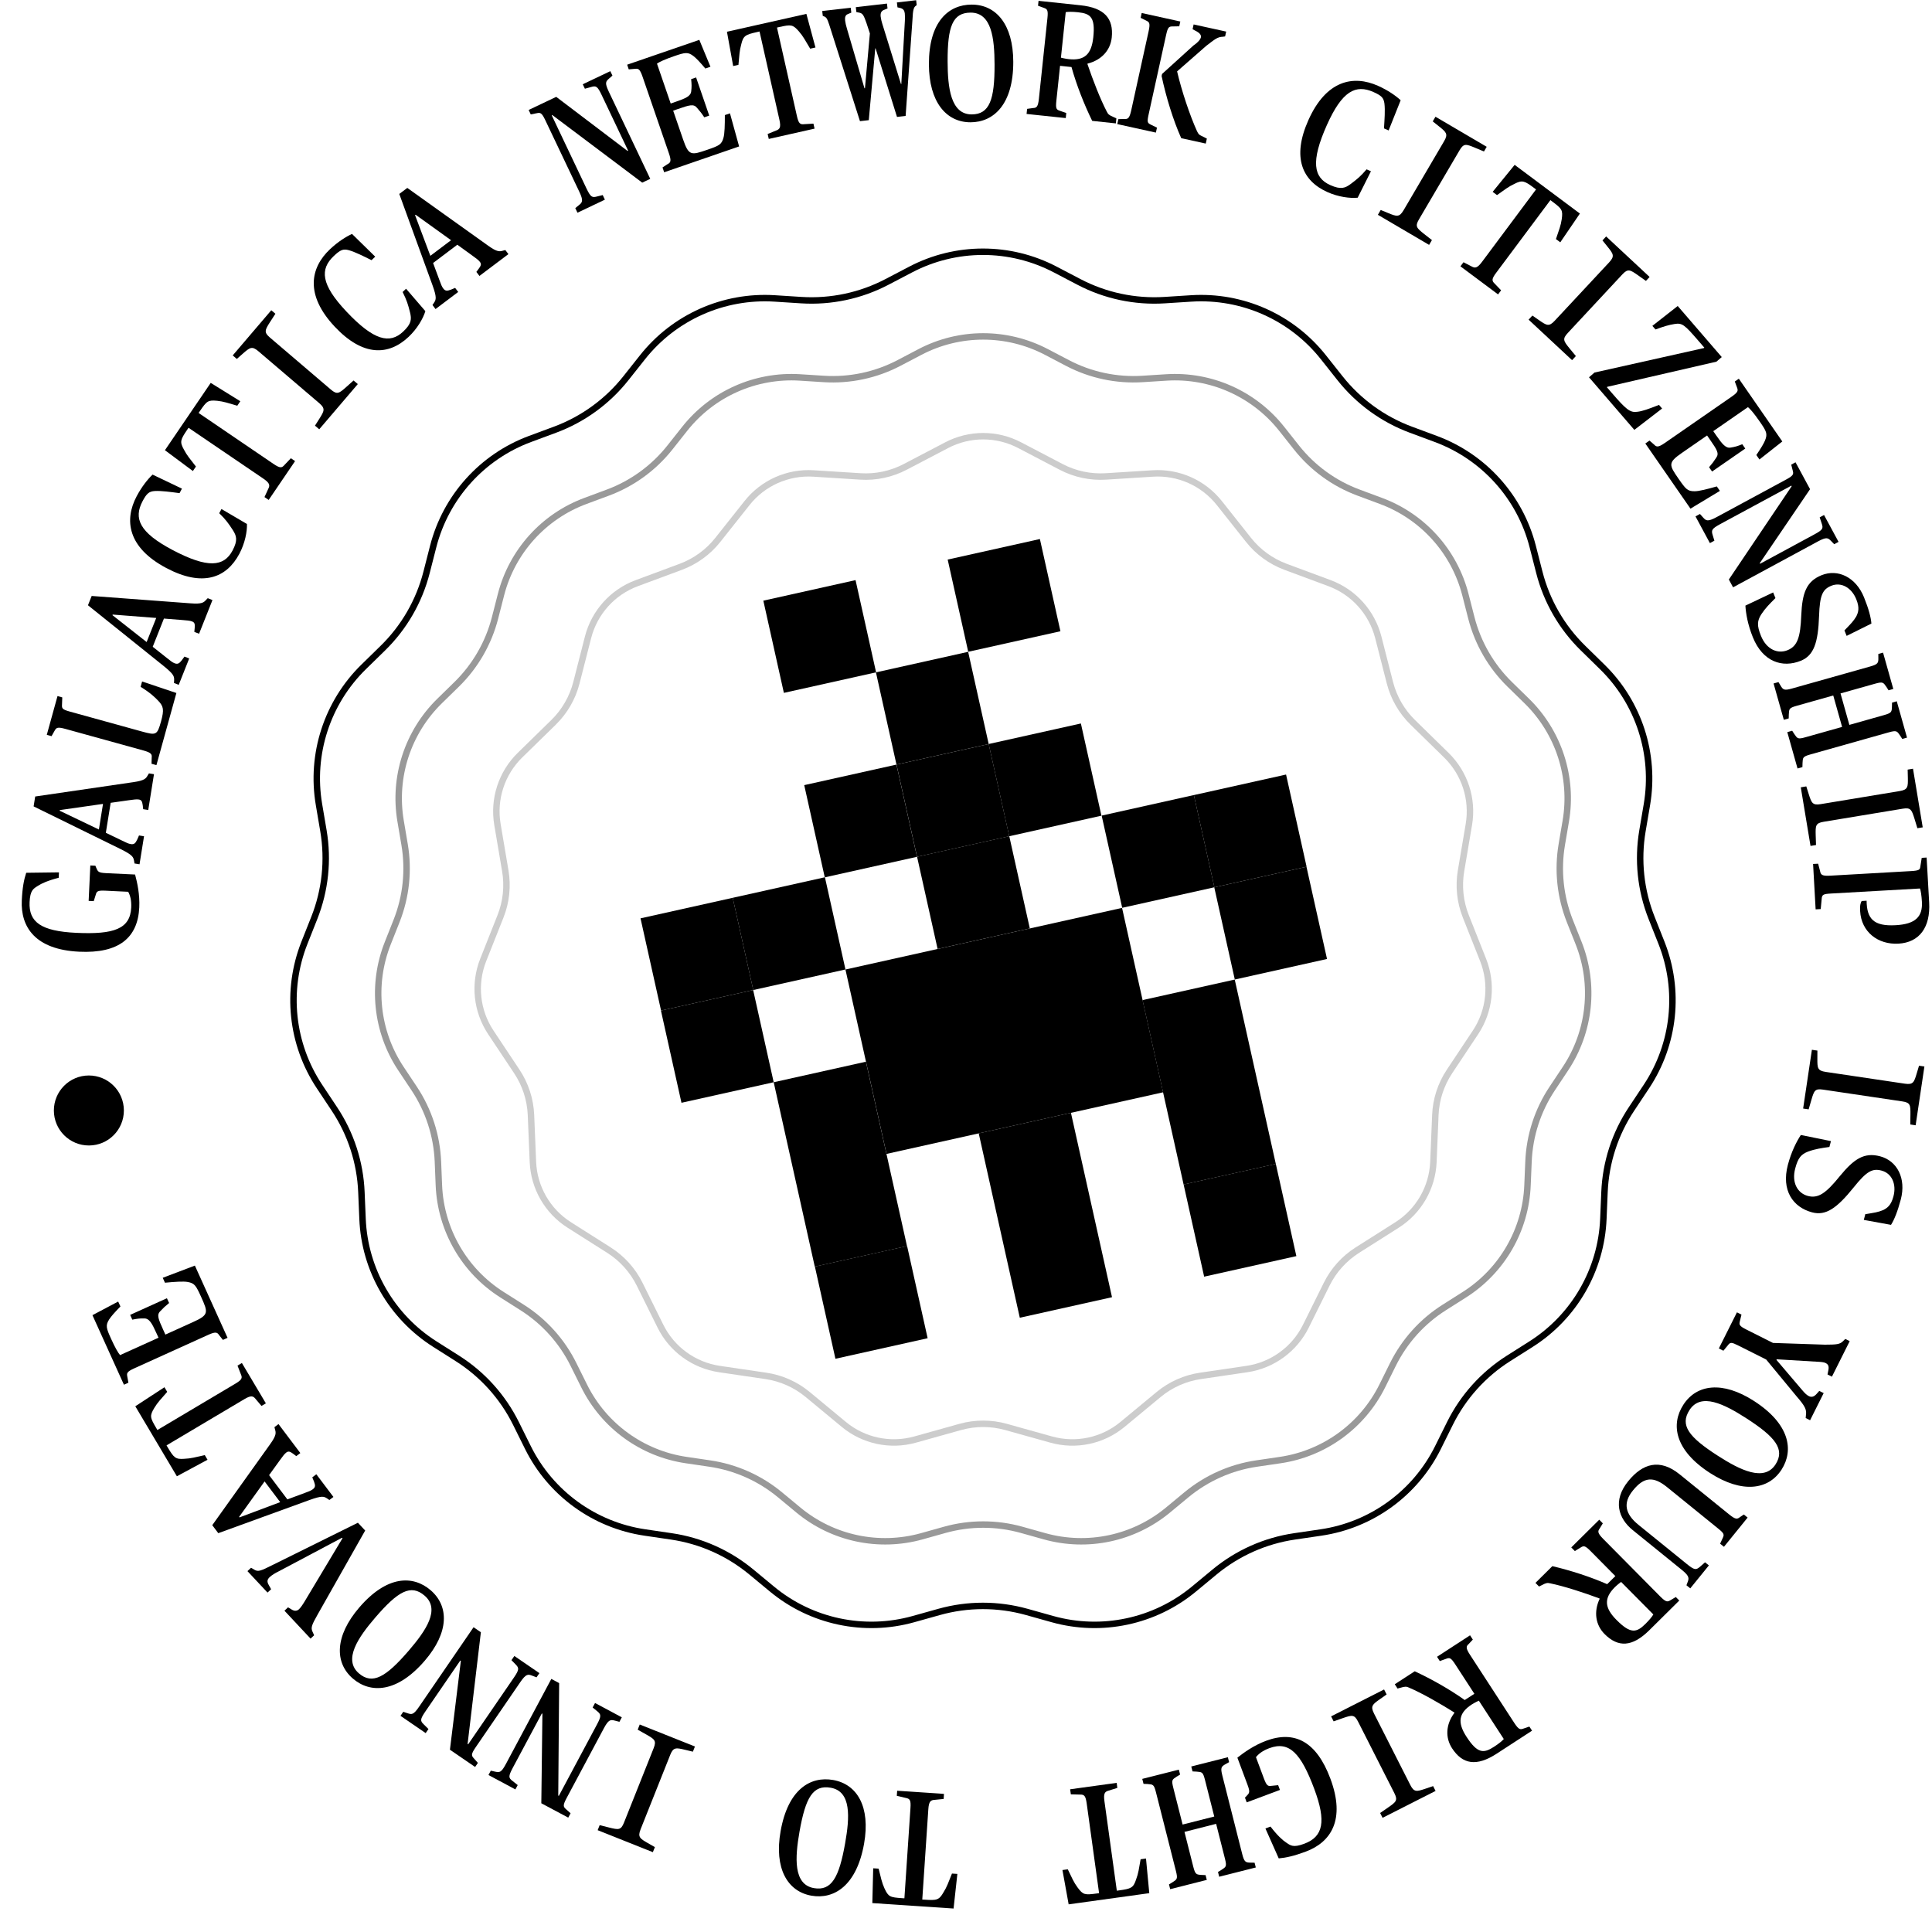 <svg viewBox="0 0 60 60" fill="none" xmlns="http://www.w3.org/2000/svg">
  <rect
    x="22.755"
    y="27.882"
    width="2.934"
    height="2.934"
    transform="rotate(-12.558 22.755 27.882)"
    fill="currentColor"
  />
  <rect
    x="19.892"
    y="28.52"
    width="2.934"
    height="2.934"
    transform="rotate(-12.558 19.892 28.52)"
    fill="currentColor"
  />
  <rect
    x="37.076"
    y="24.692"
    width="2.934"
    height="2.934"
    transform="rotate(-12.558 37.076 24.692)"
    fill="currentColor"
  />
  <rect
    x="37.71"
    y="27.556"
    width="2.934"
    height="2.934"
    transform="rotate(-12.558 37.71 27.556)"
    fill="currentColor"
  />
  <rect
    x="20.526"
    y="31.384"
    width="2.934"
    height="2.934"
    transform="rotate(-12.558 20.526 31.384)"
    fill="currentColor"
  />
  <rect
    x="35.482"
    y="31.059"
    width="2.934"
    height="5.867"
    transform="rotate(-12.558 35.482 31.059)"
    fill="currentColor"
  />
  <rect
    x="24.028"
    y="33.61"
    width="2.934"
    height="5.867"
    transform="rotate(-12.558 24.028 33.61)"
    fill="currentColor"
  />
  <rect
    x="25.307"
    y="39.334"
    width="2.934"
    height="2.934"
    transform="rotate(-12.558 25.307 39.334)"
    fill="currentColor"
  />
  <rect
    x="28.48"
    y="26.607"
    width="2.934"
    height="2.934"
    transform="rotate(-12.558 28.48 26.607)"
    fill="currentColor"
  />
  <rect
    x="27.842"
    y="23.745"
    width="2.934"
    height="2.934"
    transform="rotate(-12.558 27.842 23.745)"
    fill="currentColor"
  />
  <rect
    x="27.203"
    y="20.881"
    width="2.934"
    height="2.934"
    transform="rotate(-12.558 27.203 20.881)"
    fill="currentColor"
  />
  <rect
    x="30.704"
    y="23.106"
    width="2.934"
    height="2.934"
    transform="rotate(-12.558 30.704 23.106)"
    fill="currentColor"
  />
  <rect
    x="29.431"
    y="17.378"
    width="2.934"
    height="2.934"
    transform="rotate(-12.558 29.431 17.378)"
    fill="currentColor"
  />
  <rect
    x="24.976"
    y="24.383"
    width="2.934"
    height="2.934"
    transform="rotate(-12.558 24.976 24.383)"
    fill="currentColor"
  />
  <rect
    x="23.706"
    y="18.654"
    width="2.934"
    height="2.934"
    transform="rotate(-12.558 23.706 18.654)"
    fill="currentColor"
  />
  <rect
    x="26.256"
    y="30.109"
    width="8.801"
    height="5.867"
    transform="rotate(-12.558 26.256 30.109)"
    fill="currentColor"
  />
  <rect
    x="34.213"
    y="25.329"
    width="2.934"
    height="2.934"
    transform="rotate(-12.558 34.213 25.329)"
    fill="currentColor"
  />
  <rect
    x="36.758"
    y="36.784"
    width="2.934"
    height="2.934"
    transform="rotate(-12.558 36.758 36.784)"
    fill="currentColor"
  />
  <rect
    x="30.395"
    y="35.197"
    width="2.934"
    height="5.867"
    transform="rotate(-12.558 30.395 35.197)"
    fill="currentColor"
  />
  <path
    d="M4.325 28.181C4.345 27.773 4.26 27.402 4.195 27.159L3.304 27.117C3.045 27.104 3.041 27.073 2.981 26.933L2.963 26.886L2.805 26.878L2.753 27.978L2.911 27.986L2.971 27.795C3.002 27.679 3.029 27.649 3.278 27.661L3.981 27.695C4.042 27.805 4.086 27.96 4.075 28.184C4.043 28.846 3.545 29.026 2.364 28.97C1.279 28.918 0.889 28.64 0.919 28.013C0.937 27.647 1.036 27.6 1.178 27.51C1.283 27.439 1.487 27.346 1.823 27.26L1.831 27.092L0.814 27.105C0.743 27.321 0.695 27.569 0.677 27.961C0.637 28.791 1.094 29.491 2.458 29.556C3.695 29.615 4.28 29.123 4.325 28.181Z"
    fill="currentColor"
  />
  <path
    d="M1.853 25.178L1.857 25.158L3.199 24.966L3.071 25.761L1.853 25.178ZM4.317 25.946L4.26 26.076C4.206 26.186 4.167 26.231 4.062 26.214C3.986 26.202 3.929 26.172 3.8 26.11L3.287 25.863L3.437 24.932L4.002 24.852C4.144 24.834 4.234 24.817 4.31 24.829C4.39 24.842 4.415 24.882 4.432 25.004L4.447 25.13L4.604 25.155L4.782 24.043L4.626 24.018L4.591 24.074C4.534 24.174 4.497 24.24 4.138 24.291L1.093 24.736L1.044 25.043L3.748 26.37C4.116 26.553 4.142 26.614 4.164 26.737L4.177 26.816L4.333 26.841L4.473 25.971L4.317 25.946Z"
    fill="currentColor"
  />
  <path
    d="M4.858 23.762L5.478 21.522L4.413 21.164L4.367 21.331C4.67 21.515 4.828 21.67 4.914 21.763C5.078 21.935 5.102 22.037 5.001 22.405C4.881 22.838 4.849 22.839 4.397 22.715L2.176 22.101C1.931 22.033 1.918 22.003 1.926 21.878L1.934 21.658L1.786 21.617L1.453 22.821L1.601 22.862L1.694 22.697C1.747 22.601 1.778 22.567 2.028 22.636L4.455 23.307C4.696 23.374 4.724 23.424 4.711 23.531L4.706 23.72L4.858 23.762Z"
    fill="currentColor"
  />
  <path
    d="M3.493 19.105L3.5 19.086L4.852 19.191L4.554 19.939L3.493 19.105ZM5.729 20.391L5.645 20.506C5.569 20.601 5.522 20.637 5.422 20.598C5.351 20.57 5.302 20.528 5.189 20.439L4.743 20.086L5.091 19.21L5.66 19.255C5.803 19.268 5.895 19.272 5.966 19.3C6.042 19.33 6.057 19.375 6.047 19.497L6.035 19.624L6.182 19.682L6.598 18.636L6.452 18.577L6.405 18.625C6.328 18.709 6.278 18.766 5.916 18.737L2.847 18.508L2.732 18.797L5.081 20.682C5.401 20.941 5.413 21.006 5.408 21.13L5.403 21.21L5.55 21.269L5.876 20.449L5.729 20.391Z"
    fill="currentColor"
  />
  <path
    d="M7.434 17.198C7.608 16.869 7.678 16.508 7.669 16.273L6.878 15.808L6.808 15.938C7.014 16.139 7.093 16.251 7.23 16.461C7.346 16.644 7.391 16.777 7.222 17.097C6.955 17.602 6.452 17.659 5.352 17.077C4.325 16.533 4.146 16.098 4.427 15.566C4.554 15.328 4.624 15.261 4.809 15.249C5.016 15.238 5.301 15.279 5.576 15.315L5.65 15.175L4.738 14.739C4.587 14.884 4.404 15.11 4.244 15.412C3.853 16.15 3.961 17.003 5.164 17.64C6.295 18.239 7.035 17.95 7.434 17.198Z"
    fill="currentColor"
  />
  <path
    d="M8.344 15.526L9.164 14.32L9.033 14.231L8.841 14.433C8.751 14.539 8.697 14.545 8.49 14.405L6.168 12.825L6.205 12.771C6.423 12.45 6.461 12.421 6.745 12.447C6.947 12.468 7.085 12.518 7.369 12.6L7.463 12.461L6.544 11.891L5.122 13.982L5.99 14.628L6.085 14.489C5.904 14.255 5.806 14.145 5.713 13.965C5.576 13.723 5.603 13.656 5.815 13.344L5.855 13.285L8.178 14.864C8.384 15.005 8.387 15.074 8.33 15.184L8.214 15.437L8.344 15.526Z"
    fill="currentColor"
  />
  <path
    d="M9.914 13.332L11.112 11.928L10.98 11.816L10.75 12.022C10.531 12.216 10.47 12.264 10.276 12.099L8.384 10.484C8.19 10.319 8.228 10.25 8.385 10.003L8.553 9.744L8.425 9.635L7.227 11.038L7.355 11.147L7.544 10.98C7.757 10.794 7.825 10.738 8.023 10.907L9.915 12.521C10.113 12.69 10.068 12.766 9.917 13.006L9.782 13.219L9.914 13.332Z"
    fill="currentColor"
  />
  <path
    d="M12.689 10.462C12.96 10.207 13.142 9.888 13.21 9.663L12.611 8.967L12.504 9.068C12.633 9.325 12.672 9.456 12.733 9.699C12.785 9.91 12.784 10.05 12.521 10.298C12.105 10.69 11.611 10.581 10.758 9.675C9.961 8.829 9.932 8.359 10.37 7.947C10.567 7.762 10.655 7.721 10.834 7.77C11.034 7.827 11.29 7.957 11.538 8.08L11.653 7.971L10.932 7.265C10.742 7.353 10.495 7.507 10.247 7.741C9.638 8.314 9.465 9.157 10.398 10.148C11.274 11.079 12.069 11.046 12.689 10.462Z"
    fill="currentColor"
  />
  <path
    d="M12.89 6.681L12.907 6.669L14.008 7.46L13.365 7.945L12.89 6.681ZM14.135 8.941L14.003 8.996C13.888 9.038 13.829 9.044 13.765 8.958C13.719 8.897 13.698 8.836 13.648 8.702L13.45 8.168L14.203 7.6L14.665 7.935C14.781 8.02 14.857 8.071 14.903 8.132C14.953 8.197 14.943 8.243 14.87 8.342L14.794 8.444L14.889 8.57L15.789 7.892L15.694 7.766L15.63 7.782C15.52 7.814 15.447 7.837 15.153 7.625L12.649 5.836L12.4 6.023L13.43 8.853C13.569 9.24 13.545 9.303 13.476 9.406L13.431 9.472L13.526 9.598L14.23 9.067L14.135 8.941Z"
    fill="currentColor"
  />
  <path
    d="M19.945 5.672L20.194 5.554L18.907 2.847C18.774 2.566 18.813 2.531 18.92 2.435L19.02 2.348L18.954 2.21L18.098 2.617L18.164 2.755L18.358 2.702C18.512 2.657 18.555 2.676 18.686 2.952L19.507 4.679L19.488 4.687L17.274 3.008L16.418 3.415L16.483 3.553L16.669 3.516C16.776 3.493 16.822 3.494 16.933 3.729L17.992 5.957C18.123 6.233 18.086 6.285 17.984 6.367L17.866 6.463L17.934 6.606L18.785 6.201L18.718 6.058L18.541 6.102C18.39 6.141 18.345 6.128 18.213 5.852L17.135 3.582L17.153 3.573L19.945 5.672Z"
    fill="currentColor"
  />
  <path
    d="M20.626 5.35L22.954 4.548L22.67 3.52L22.511 3.574C22.512 3.876 22.505 4.153 22.468 4.279C22.41 4.488 22.336 4.524 21.97 4.65C21.464 4.824 21.39 4.844 21.213 4.328L20.906 3.437L21.055 3.385C21.407 3.264 21.542 3.218 21.646 3.349C21.744 3.461 21.782 3.507 21.872 3.643L22.026 3.59L21.618 2.405L21.464 2.458C21.481 2.619 21.482 2.699 21.467 2.828C21.456 2.983 21.302 3.052 20.979 3.163L20.829 3.215L20.403 1.976C20.472 1.925 20.644 1.845 20.933 1.745C21.28 1.626 21.365 1.607 21.542 1.746C21.623 1.81 21.733 1.923 21.905 2.128L22.064 2.073L21.718 1.238L19.477 2.009L19.526 2.154L19.715 2.138C19.824 2.127 19.869 2.133 19.954 2.379L20.773 4.76C20.855 4.996 20.829 5.048 20.733 5.097L20.575 5.2L20.626 5.35Z"
    fill="currentColor"
  />
  <path
    d="M23.875 4.315L25.297 3.995L25.262 3.84L24.983 3.856C24.846 3.872 24.802 3.84 24.747 3.596L24.13 0.856L24.195 0.841C24.573 0.756 24.621 0.761 24.81 0.974C24.944 1.127 25.01 1.259 25.161 1.512L25.325 1.475L25.043 0.431L22.576 0.986L22.769 2.051L22.933 2.014C22.961 1.72 22.965 1.573 23.02 1.378C23.084 1.107 23.151 1.076 23.518 0.994L23.588 0.978L24.205 3.718C24.26 3.962 24.214 4.014 24.098 4.056L23.84 4.161L23.875 4.315Z"
    fill="currentColor"
  />
  <path
    d="M26.707 3.763L26.981 3.732L27.182 1.503L27.192 1.501L27.857 3.631L28.125 3.601L28.337 0.616C28.351 0.296 28.379 0.221 28.446 0.177L28.469 0.159L28.452 0.007L27.854 0.076L27.872 0.228L27.972 0.252C28.057 0.279 28.089 0.331 28.099 0.417C28.108 0.503 28.107 0.581 28.101 0.658L27.991 2.61L27.981 2.611L27.402 0.744C27.378 0.669 27.36 0.595 27.35 0.514C27.339 0.412 27.367 0.347 27.44 0.313L27.563 0.263L27.545 0.111L26.578 0.223L26.595 0.374L26.706 0.398C26.796 0.423 26.829 0.486 26.913 0.728L27.015 1.039L26.862 2.74L26.847 2.742L26.307 0.905C26.274 0.791 26.256 0.721 26.246 0.64C26.234 0.534 26.257 0.47 26.321 0.442L26.438 0.392L26.421 0.241L25.535 0.342L25.552 0.494L25.595 0.51C25.66 0.538 25.689 0.571 25.753 0.769L26.707 3.763Z"
    fill="currentColor"
  />
  <path
    d="M30.174 0.143C29.455 0.144 28.845 0.676 28.848 1.996C28.851 3.164 29.383 3.799 30.142 3.798C30.861 3.796 31.471 3.239 31.468 1.918C31.465 0.756 30.933 0.141 30.174 0.143ZM30.144 0.392C30.796 0.391 30.885 1.191 30.887 2.006C30.89 3.092 30.733 3.551 30.177 3.553C29.525 3.554 29.431 2.724 29.429 1.908C29.426 0.822 29.583 0.394 30.144 0.392Z"
    fill="currentColor"
  />
  <path
    d="M33.194 1.837C33.077 1.825 32.953 1.791 32.948 1.791L33.097 0.377C33.175 0.364 33.304 0.362 33.481 0.381C33.867 0.422 34.019 0.536 33.953 1.159C33.897 1.686 33.681 1.889 33.194 1.837ZM31.881 3.539L33.098 3.667L33.114 3.51L32.926 3.444C32.807 3.406 32.779 3.382 32.807 3.124L32.921 2.044L33.276 2.082C33.436 2.652 33.666 3.235 33.919 3.754L34.654 3.832L34.67 3.675L34.582 3.635C34.45 3.58 34.412 3.55 34.374 3.469C34.17 3.079 33.94 2.485 33.772 1.991L33.774 1.976C34.221 1.864 34.485 1.549 34.526 1.168C34.588 0.575 34.301 0.242 33.556 0.164L32.253 0.026L32.237 0.178L32.414 0.243C32.518 0.279 32.557 0.304 32.529 0.562L32.264 3.067C32.238 3.315 32.193 3.351 32.085 3.355L31.898 3.381L31.881 3.539Z"
    fill="currentColor"
  />
  <path
    d="M34.698 3.854L35.897 4.118L35.931 3.964L35.752 3.877C35.634 3.82 35.617 3.801 35.673 3.547L36.214 1.088C36.268 0.844 36.299 0.819 36.424 0.821L36.623 0.817L36.656 0.668L35.456 0.404L35.424 0.554L35.593 0.638C35.692 0.686 35.727 0.714 35.672 0.968L35.131 3.428C35.077 3.672 35.029 3.703 34.921 3.695L34.732 3.7L34.698 3.854ZM37.446 4.459L37.48 4.304L37.296 4.212C37.24 4.184 37.222 4.169 37.175 4.076C36.95 3.582 36.692 2.806 36.556 2.217L37.461 1.424C37.731 1.218 37.809 1.146 37.977 1.141L38.047 1.131L38.08 0.981L37.069 0.759L37.037 0.908L37.172 0.98C37.246 1.022 37.311 1.084 37.295 1.158C37.283 1.213 37.227 1.3 37.061 1.415L36.089 2.297L36.075 2.362C36.211 3.002 36.432 3.729 36.684 4.291L37.446 4.459Z"
    fill="currentColor"
  />
  <path
    d="M41.226 5.966C41.566 6.118 41.93 6.164 42.164 6.14L42.576 5.319L42.441 5.259C42.254 5.477 42.148 5.563 41.947 5.714C41.773 5.842 41.643 5.896 41.312 5.748C40.791 5.515 40.701 5.017 41.208 3.882C41.682 2.821 42.104 2.613 42.653 2.858C42.9 2.968 42.971 3.034 42.995 3.217C43.02 3.424 42.998 3.71 42.981 3.987L43.125 4.051L43.499 3.113C43.345 2.972 43.107 2.804 42.795 2.665C42.032 2.324 41.188 2.488 40.633 3.731C40.111 4.899 40.449 5.619 41.226 5.966Z"
    fill="currentColor"
  />
  <path
    d="M42.791 6.671L44.382 7.605L44.47 7.456L44.227 7.266C43.997 7.083 43.938 7.031 44.068 6.812L45.328 4.667C45.457 4.447 45.53 4.473 45.801 4.585L46.086 4.704L46.171 4.559L44.58 3.625L44.495 3.77L44.692 3.927C44.913 4.104 44.98 4.161 44.848 4.385L43.589 6.53C43.457 6.754 43.374 6.724 43.112 6.617L42.879 6.521L42.791 6.671Z"
    fill="currentColor"
  />
  <path
    d="M45.355 8.271L46.524 9.143L46.618 9.016L46.425 8.815C46.324 8.72 46.32 8.666 46.469 8.466L48.149 6.215L48.202 6.255C48.512 6.486 48.54 6.526 48.501 6.808C48.472 7.009 48.415 7.145 48.321 7.425L48.456 7.525L49.065 6.632L47.039 5.12L46.356 5.958L46.491 6.059C46.732 5.889 46.846 5.796 47.03 5.711C47.277 5.584 47.344 5.614 47.646 5.84L47.703 5.883L46.024 8.134C45.874 8.334 45.805 8.333 45.698 8.272L45.45 8.144L45.355 8.271Z"
    fill="currentColor"
  />
  <path
    d="M47.472 9.927L48.822 11.185L48.94 11.058L48.744 10.82C48.559 10.592 48.514 10.529 48.688 10.342L50.383 8.522C50.557 8.336 50.624 8.377 50.864 8.545L51.116 8.724L51.23 8.601L49.88 7.343L49.766 7.466L49.924 7.662C50.101 7.883 50.154 7.953 49.977 8.144L48.281 9.963C48.104 10.154 48.03 10.106 47.797 9.944L47.59 9.8L47.472 9.927Z"
    fill="currentColor"
  />
  <path
    d="M49.348 11.717L50.756 13.35L51.618 12.687L51.522 12.575C51.183 12.706 51.016 12.769 50.844 12.789C50.622 12.819 50.502 12.72 50.04 12.184L49.903 12.025L49.919 12.012L53.305 11.232L53.471 11.089L52.103 9.503L51.316 10.12L51.413 10.232C51.673 10.136 51.828 10.09 52 10.063C52.242 10.023 52.31 10.078 52.753 10.592L52.929 10.796L52.914 10.81L49.518 11.57L49.348 11.717Z"
    fill="currentColor"
  />
  <path
    d="M51.097 13.773L52.499 15.797L53.413 15.245L53.317 15.106C53.027 15.189 52.758 15.258 52.627 15.256C52.411 15.257 52.356 15.195 52.135 14.877C51.83 14.437 51.791 14.371 52.239 14.061L53.015 13.524L53.105 13.654C53.316 13.96 53.398 14.077 53.3 14.213C53.219 14.337 53.184 14.386 53.077 14.51L53.17 14.644L54.201 13.93L54.108 13.796C53.958 13.856 53.881 13.879 53.752 13.899C53.6 13.93 53.492 13.801 53.297 13.52L53.207 13.39L54.284 12.644C54.352 12.697 54.476 12.84 54.65 13.092C54.859 13.393 54.9 13.47 54.815 13.678C54.775 13.774 54.696 13.909 54.545 14.131L54.641 14.27L55.351 13.71L54.001 11.761L53.876 11.848L53.942 12.025C53.982 12.128 53.989 12.173 53.775 12.321L51.705 13.755C51.5 13.897 51.443 13.887 51.37 13.807L51.227 13.683L51.097 13.773Z"
    fill="currentColor"
  />
  <path
    d="M53.691 17.997L53.822 18.24L56.459 16.814C56.732 16.667 56.77 16.704 56.871 16.806L56.963 16.901L57.098 16.828L56.647 15.994L56.512 16.067L56.575 16.259C56.628 16.41 56.611 16.454 56.342 16.599L54.661 17.508L54.651 17.49L56.213 15.192L55.762 14.357L55.628 14.43L55.675 14.614C55.703 14.72 55.705 14.765 55.476 14.889L53.306 16.062C53.036 16.207 52.983 16.173 52.895 16.075L52.794 15.962L52.655 16.037L53.103 16.867L53.242 16.792L53.189 16.618C53.143 16.469 53.153 16.423 53.422 16.277L55.633 15.082L55.642 15.1L53.691 17.997Z"
    fill="currentColor"
  />
  <path
    d="M54.437 19.792C54.744 20.553 55.353 20.752 55.925 20.521C56.331 20.357 56.463 19.963 56.493 19.126C56.515 18.485 56.6 18.302 56.874 18.191C57.182 18.067 57.503 18.251 57.648 18.61C57.757 18.879 57.712 19.013 57.649 19.143C57.557 19.296 57.49 19.361 57.281 19.578L57.349 19.748L58.118 19.366C58.104 19.179 58.036 18.915 57.889 18.551C57.635 17.923 57.077 17.659 56.571 17.863C56.094 18.056 55.971 18.419 55.94 19.102C55.914 19.8 55.819 20.069 55.512 20.193C55.214 20.314 54.861 20.176 54.688 19.746C54.558 19.424 54.572 19.281 54.695 19.083C54.828 18.881 54.954 18.758 55.138 18.574L55.067 18.399L54.205 18.808C54.219 19.05 54.278 19.4 54.437 19.792Z"
    fill="currentColor"
  />
  <path
    d="M55.08 21.226L55.398 22.354L55.55 22.311L55.553 22.189C55.563 22.017 55.554 21.987 55.805 21.917L56.933 21.599L57.208 22.575L56.08 22.893C55.83 22.964 55.823 22.939 55.724 22.797L55.658 22.694L55.506 22.737L55.824 23.866L55.976 23.823L55.979 23.7C55.989 23.528 55.98 23.498 56.23 23.428L58.654 22.745C58.904 22.674 58.913 22.704 59.011 22.846L59.077 22.949L59.224 22.907L58.906 21.779L58.759 21.82L58.756 21.943C58.75 22.109 58.749 22.141 58.503 22.21L57.434 22.512L57.159 21.535L58.228 21.234C58.478 21.163 58.487 21.193 58.585 21.334L58.651 21.438L58.798 21.396L58.48 20.268L58.333 20.309L58.334 20.425C58.338 20.588 58.323 20.63 58.078 20.699L55.654 21.382C55.408 21.451 55.374 21.424 55.292 21.283L55.232 21.183L55.08 21.226Z"
    fill="currentColor"
  />
  <path
    d="M55.925 24.451L56.227 26.271L56.398 26.243L56.388 25.934C56.381 25.641 56.383 25.563 56.635 25.521L59.089 25.115C59.34 25.073 59.368 25.146 59.456 25.426L59.546 25.721L59.712 25.694L59.41 23.873L59.244 23.901L59.25 24.153C59.255 24.436 59.255 24.524 58.998 24.567L56.544 24.973C56.288 25.016 56.258 24.933 56.172 24.663L56.096 24.422L55.925 24.451Z"
    fill="currentColor"
  />
  <path
    d="M56.307 26.831L56.386 28.241L56.544 28.232L56.573 27.93C56.58 27.781 56.62 27.763 56.869 27.749L59.627 27.593C59.652 27.668 59.675 27.8 59.687 28.009C59.713 28.472 59.481 28.699 58.875 28.733C58.183 28.773 57.975 28.529 57.969 27.973L57.816 27.982C57.793 28.019 57.756 28.087 57.768 28.296C57.804 28.942 58.322 29.342 58.959 29.306C59.605 29.269 59.956 28.805 59.912 28.026L59.833 26.632L59.681 26.641L59.636 26.924C59.625 27.006 59.601 27.038 59.352 27.052L56.838 27.195C56.588 27.209 56.545 27.17 56.523 27.049L56.464 26.823L56.307 26.831Z"
    fill="currentColor"
  />
  <path
    d="M56.27 32.602L55.998 34.427L56.169 34.452L56.255 34.156C56.338 33.874 56.364 33.801 56.616 33.839L59.077 34.205C59.329 34.242 59.333 34.32 59.33 34.613L59.326 34.922L59.492 34.947L59.764 33.121L59.597 33.097L59.525 33.338C59.444 33.61 59.416 33.693 59.159 33.655L56.698 33.289C56.441 33.251 56.439 33.163 56.44 32.879L56.441 32.627L56.27 32.602Z"
    fill="currentColor"
  />
  <path
    d="M55.524 36.175C55.314 36.969 55.681 37.493 56.278 37.651C56.702 37.763 57.044 37.526 57.569 36.874C57.97 36.374 58.148 36.278 58.434 36.354C58.755 36.439 58.902 36.778 58.803 37.153C58.729 37.434 58.613 37.514 58.484 37.58C58.319 37.647 58.226 37.659 57.929 37.707L57.882 37.885L58.727 38.039C58.827 37.881 58.93 37.629 59.031 37.25C59.204 36.594 58.916 36.049 58.388 35.91C57.89 35.778 57.575 35.995 57.14 36.523C56.701 37.066 56.464 37.225 56.144 37.141C55.833 37.059 55.633 36.737 55.752 36.288C55.841 35.953 55.937 35.847 56.155 35.762C56.382 35.68 56.557 35.657 56.814 35.62L56.862 35.438L55.927 35.248C55.794 35.451 55.632 35.766 55.524 36.175Z"
    fill="currentColor"
  />
  <path
    d="M53.942 40.756L53.38 41.877L53.521 41.948L53.651 41.791C53.736 41.679 53.761 41.675 53.993 41.791L54.85 42.221L55.79 43.359C56.072 43.683 56.107 43.785 56.086 43.941L56.077 44.038L56.214 44.107L56.636 43.264L56.499 43.196L56.408 43.298C56.333 43.38 56.255 43.398 56.178 43.359C56.118 43.33 56.055 43.275 55.966 43.168L55.169 42.232L55.178 42.214L56.407 42.288C56.546 42.295 56.635 42.3 56.694 42.329C56.781 42.373 56.808 42.432 56.778 42.571L56.755 42.685L56.892 42.754L57.444 41.651L57.308 41.582L57.23 41.657C57.139 41.748 57.036 41.76 56.672 41.76L55.062 41.706L54.242 41.294C54.01 41.178 54.005 41.141 54.035 41.025L54.083 40.827L53.942 40.756Z"
    fill="currentColor"
  />
  <path
    d="M52.276 43.629C51.887 44.233 52.002 45.035 53.112 45.749C54.094 46.38 54.917 46.279 55.328 45.64C55.716 45.036 55.58 44.221 54.469 43.507C53.492 42.878 52.686 42.99 52.276 43.629ZM52.469 43.79C52.822 43.241 53.542 43.601 54.228 44.042C55.141 44.629 55.441 45.01 55.141 45.478C54.788 46.026 54.04 45.654 53.354 45.213C52.44 44.626 52.166 44.261 52.469 43.79Z"
    fill="currentColor"
  />
  <path
    d="M50.565 46C50.077 46.602 50.262 47.159 50.705 47.518L52.238 48.76C52.475 48.953 52.454 49.02 52.408 49.141L52.374 49.232L52.493 49.328L53.071 48.615L52.952 48.519L52.793 48.659C52.673 48.758 52.626 48.767 52.389 48.574L50.884 47.355C50.472 47.021 50.393 46.681 50.711 46.289C51.057 45.861 51.349 45.842 51.773 46.185L53.353 47.466C53.547 47.623 53.554 47.655 53.497 47.773L53.42 47.941L53.539 48.037L54.274 47.13L54.156 47.034L54.037 47.115C53.95 47.182 53.901 47.194 53.703 47.034L52.162 45.786C51.544 45.285 51.011 45.45 50.565 46Z"
    fill="currentColor"
  />
  <path
    d="M50.153 49.289C50.236 49.207 50.341 49.132 50.345 49.128L51.346 50.138C51.306 50.207 51.226 50.307 51.099 50.433C50.824 50.705 50.64 50.751 50.199 50.306C49.826 49.929 49.806 49.634 50.153 49.289ZM49.666 47.196L48.797 48.057L48.908 48.169L49.078 48.066C49.183 47.998 49.219 47.991 49.402 48.175L50.166 48.947L49.912 49.198C49.369 48.961 48.772 48.771 48.21 48.638L47.685 49.158L47.796 49.271L47.883 49.228C48.009 49.16 48.056 49.15 48.142 49.172C48.575 49.26 49.179 49.458 49.669 49.64L49.679 49.651C49.483 50.068 49.56 50.472 49.829 50.744C50.249 51.168 50.689 51.155 51.221 50.628L52.152 49.706L52.044 49.597L51.881 49.694C51.787 49.751 51.744 49.765 51.561 49.581L49.789 47.792C49.613 47.614 49.614 47.556 49.679 47.47L49.777 47.309L49.666 47.196Z"
    fill="currentColor"
  />
  <path
    d="M45.707 52.934C45.805 52.871 45.923 52.818 45.927 52.816L46.702 54.008C46.649 54.066 46.551 54.149 46.401 54.246C46.077 54.457 45.887 54.465 45.545 53.939C45.256 53.495 45.296 53.201 45.707 52.934ZM45.654 50.786L44.628 51.453L44.714 51.586L44.901 51.519C45.018 51.473 45.055 51.474 45.196 51.691L45.788 52.602L45.489 52.796C45.005 52.454 44.459 52.147 43.936 51.903L43.316 52.306L43.402 52.439L43.496 52.414C43.633 52.373 43.681 52.373 43.761 52.412C44.167 52.586 44.719 52.902 45.161 53.18L45.169 53.193C44.892 53.561 44.886 53.973 45.094 54.293C45.419 54.793 45.853 54.87 46.481 54.462L47.579 53.748L47.496 53.62L47.317 53.681C47.213 53.718 47.168 53.723 47.026 53.505L45.654 51.394C45.517 51.185 45.529 51.128 45.611 51.057L45.74 50.919L45.654 50.786Z"
    fill="currentColor"
  />
  <path
    d="M42.984 52.468L41.339 53.303L41.417 53.458L41.708 53.356C41.986 53.261 42.061 53.24 42.176 53.467L43.302 55.685C43.417 55.913 43.356 55.961 43.115 56.129L42.861 56.304L42.937 56.454L44.583 55.619L44.507 55.469L44.268 55.55C43.999 55.64 43.915 55.666 43.798 55.434L42.672 53.216C42.554 52.984 42.625 52.931 42.856 52.768L43.063 52.623L42.984 52.468Z"
    fill="currentColor"
  />
  <path
    d="M39.316 54.063C38.934 54.206 38.626 54.43 38.428 54.586L38.74 55.421C38.831 55.665 38.805 55.68 38.699 55.791L38.663 55.826L38.718 55.974L39.75 55.588L39.694 55.44L39.495 55.46C39.376 55.477 39.339 55.464 39.251 55.23L39.005 54.571C39.082 54.472 39.208 54.37 39.418 54.292C40.038 54.06 40.401 54.447 40.815 55.555C41.195 56.572 41.092 57.04 40.505 57.259C40.161 57.388 40.08 57.315 39.941 57.22C39.833 57.151 39.668 57.001 39.457 56.726L39.299 56.785L39.712 57.714C39.938 57.694 40.185 57.64 40.553 57.503C41.331 57.212 41.794 56.516 41.316 55.237C40.883 54.076 40.199 53.733 39.316 54.063Z"
    fill="currentColor"
  />
  <path
    d="M38.132 54.572L36.996 54.86L37.035 55.013L37.157 55.019C37.329 55.033 37.358 55.026 37.422 55.278L37.71 56.414L36.727 56.663L36.439 55.527C36.375 55.275 36.4 55.269 36.544 55.174L36.649 55.111L36.61 54.958L35.474 55.245L35.513 55.399L35.635 55.404C35.807 55.419 35.837 55.411 35.9 55.663L36.519 58.104C36.583 58.356 36.553 58.364 36.409 58.458L36.304 58.522L36.341 58.67L37.478 58.382L37.44 58.233L37.318 58.228C37.152 58.217 37.12 58.215 37.057 57.968L36.785 56.891L37.768 56.641L38.041 57.719C38.105 57.971 38.075 57.978 37.931 58.072L37.826 58.136L37.863 58.284L39 57.996L38.962 57.848L38.846 57.846C38.683 57.845 38.642 57.829 38.579 57.582L37.961 55.141C37.898 54.894 37.927 54.861 38.07 54.782L38.171 54.725L38.132 54.572Z"
    fill="currentColor"
  />
  <path
    d="M34.679 55.368L33.234 55.568L33.256 55.725L33.535 55.732C33.673 55.729 33.714 55.764 33.749 56.012L34.133 58.794L34.068 58.803C33.684 58.856 33.636 58.847 33.466 58.618C33.345 58.455 33.29 58.319 33.161 58.053L32.995 58.076L33.188 59.141L35.692 58.794L35.59 57.718L35.423 57.741C35.371 58.031 35.355 58.177 35.283 58.367C35.196 58.632 35.128 58.656 34.754 58.708L34.684 58.718L34.299 55.936C34.265 55.688 34.315 55.64 34.434 55.608L34.7 55.525L34.679 55.368Z"
    fill="currentColor"
  />
  <path
    d="M29.316 55.711L27.862 55.613L27.851 55.771L28.123 55.835C28.259 55.86 28.292 55.903 28.275 56.152L28.087 58.954L28.021 58.95C27.635 58.924 27.59 58.906 27.469 58.647C27.385 58.463 27.359 58.318 27.286 58.032L27.118 58.021L27.091 59.102L29.614 59.271L29.732 58.196L29.564 58.185C29.454 58.458 29.409 58.598 29.3 58.77C29.162 59.011 29.089 59.022 28.713 58.996L28.642 58.992L28.83 56.189C28.846 55.94 28.905 55.903 29.028 55.896L29.306 55.868L29.316 55.711Z"
    fill="currentColor"
  />
  <path
    d="M25.873 55.279C25.166 55.155 24.471 55.571 24.242 56.871C24.039 58.02 24.451 58.74 25.199 58.872C25.907 58.996 26.605 58.556 26.835 57.255C27.036 56.111 26.622 55.411 25.873 55.279ZM25.8 55.52C26.443 55.633 26.389 56.437 26.247 57.24C26.059 58.309 25.824 58.733 25.276 58.637C24.634 58.524 24.688 57.69 24.829 56.886C25.018 55.817 25.248 55.423 25.8 55.52Z"
    fill="currentColor"
  />
  <path
    d="M21.582 54.239L19.868 53.556L19.804 53.717L20.073 53.868C20.328 54.014 20.393 54.056 20.299 54.293L19.378 56.604C19.284 56.841 19.208 56.827 18.922 56.757L18.623 56.682L18.561 56.838L20.275 57.521L20.338 57.364L20.119 57.239C19.873 57.097 19.799 57.051 19.895 56.809L20.815 54.498C20.911 54.257 20.997 54.275 21.273 54.341L21.518 54.4L21.582 54.239Z"
    fill="currentColor"
  />
  <path
    d="M17.365 52.27L17.122 52.14L15.71 54.784C15.564 55.058 15.512 55.048 15.371 55.019L15.242 54.99L15.17 55.125L16.006 55.572L16.078 55.437L15.92 55.312C15.792 55.215 15.782 55.169 15.926 54.899L16.827 53.213L16.845 53.223L16.811 56.002L17.647 56.448L17.72 56.313L17.579 56.187C17.497 56.114 17.47 56.077 17.593 55.847L18.755 53.671C18.899 53.401 18.963 53.401 19.09 53.434L19.237 53.472L19.311 53.333L18.48 52.888L18.405 53.028L18.546 53.143C18.666 53.242 18.683 53.286 18.539 53.556L17.355 55.772L17.337 55.763L17.365 52.27Z"
    fill="currentColor"
  />
  <path
    d="M14.934 50.691L14.707 50.535L13.013 53.007C12.837 53.264 12.786 53.248 12.65 53.204L12.524 53.161L12.438 53.287L13.22 53.823L13.306 53.697L13.163 53.555C13.047 53.445 13.042 53.398 13.214 53.146L14.295 51.569L14.312 51.581L13.973 54.339L14.755 54.875L14.841 54.749L14.716 54.607C14.642 54.526 14.62 54.486 14.767 54.271L16.161 52.236C16.334 51.984 16.398 51.99 16.52 52.037L16.662 52.091L16.752 51.961L15.974 51.428L15.884 51.558L16.011 51.688C16.12 51.8 16.132 51.846 15.96 52.098L14.539 54.171L14.522 54.159L14.934 50.691Z"
    fill="currentColor"
  />
  <path
    d="M13.373 49.385C12.828 48.917 12.019 48.92 11.158 49.921C10.397 50.806 10.383 51.635 10.959 52.13C11.504 52.598 12.33 52.576 13.191 51.575C13.949 50.694 13.949 49.88 13.373 49.385ZM13.187 49.555C13.682 49.98 13.226 50.643 12.694 51.262C11.986 52.085 11.567 52.33 11.146 51.968C10.651 51.542 11.123 50.852 11.655 50.234C12.363 49.411 12.762 49.189 13.187 49.555Z"
    fill="currentColor"
  />
  <path
    d="M11.341 47.532L11.115 47.29L8.478 48.596C8.089 48.792 8.02 48.815 7.907 48.753L7.797 48.688L7.685 48.793L8.308 49.459L8.42 49.355L8.348 49.226C8.287 49.123 8.293 49.055 8.379 48.975C8.435 48.923 8.552 48.847 8.655 48.8L10.623 47.756L10.637 47.771L9.487 49.69C9.414 49.814 9.342 49.923 9.286 49.976C9.223 50.035 9.143 50.039 9.059 49.986L8.945 49.917L8.834 50.022L9.645 50.889L9.756 50.785L9.709 50.682C9.645 50.554 9.681 50.465 9.857 50.154L11.341 47.532Z"
    fill="currentColor"
  />
  <path
    d="M7.438 47.124L7.426 47.108L8.217 46.007L8.702 46.65L7.438 47.124ZM9.698 45.88L9.752 46.011C9.794 46.127 9.801 46.186 9.715 46.25C9.654 46.296 9.593 46.317 9.459 46.367L8.925 46.565L8.357 45.812L8.691 45.349C8.777 45.234 8.828 45.157 8.889 45.111C8.954 45.062 9 45.072 9.099 45.144L9.201 45.221L9.327 45.126L8.649 44.226L8.523 44.321L8.539 44.385C8.571 44.495 8.594 44.568 8.381 44.862L6.592 47.366L6.779 47.614L9.61 46.585C9.997 46.446 10.059 46.469 10.162 46.538L10.229 46.584L10.355 46.489L9.824 45.785L9.698 45.88Z"
    fill="currentColor"
  />
  <path
    d="M8.257 43.582L7.512 42.329L7.376 42.41L7.477 42.67C7.534 42.796 7.518 42.847 7.303 42.975L4.888 44.41L4.854 44.352C4.656 44.019 4.646 43.972 4.791 43.726C4.895 43.552 4.999 43.448 5.193 43.226L5.107 43.082L4.202 43.673L5.493 45.847L6.445 45.334L6.36 45.19C6.072 45.254 5.931 45.296 5.728 45.304C5.451 45.326 5.401 45.273 5.208 44.949L5.172 44.887L7.587 43.453C7.801 43.325 7.865 43.352 7.941 43.45L8.121 43.663L8.257 43.582Z"
    fill="currentColor"
  />
  <path
    d="M7.067 41.547L6.052 39.304L5.054 39.683L5.123 39.836C5.423 39.807 5.7 39.788 5.829 39.813C6.042 39.851 6.085 39.921 6.245 40.274C6.465 40.762 6.492 40.834 5.995 41.058L5.136 41.447L5.071 41.303C4.918 40.964 4.859 40.834 4.98 40.718C5.082 40.61 5.125 40.569 5.252 40.466L5.184 40.318L4.042 40.835L4.109 40.983C4.268 40.951 4.348 40.942 4.478 40.945C4.633 40.942 4.717 41.089 4.857 41.4L4.923 41.544L3.729 42.084C3.672 42.02 3.576 41.857 3.45 41.578C3.298 41.244 3.272 41.161 3.393 40.972C3.449 40.885 3.552 40.766 3.74 40.574L3.67 40.421L2.871 40.844L3.849 43.004L3.988 42.941L3.954 42.754C3.933 42.646 3.935 42.601 4.172 42.494L6.466 41.455C6.693 41.352 6.747 41.373 6.805 41.464L6.923 41.612L7.067 41.547Z"
    fill="currentColor"
  />
  <path
    d="M1.673 34.49C1.672 33.89 2.157 33.402 2.757 33.4C3.358 33.399 3.846 33.884 3.847 34.485C3.849 35.085 3.363 35.573 2.763 35.574C2.163 35.576 1.675 35.09 1.673 34.49Z"
    fill="currentColor"
  />
  <path
    d="M32.773 8.371L33.509 8.756C34.327 9.184 35.246 9.379 36.167 9.321L36.996 9.268C38.581 9.168 40.115 9.851 41.1 11.096L41.616 11.747C42.189 12.47 42.95 13.023 43.815 13.344L44.593 13.633C46.082 14.186 47.206 15.434 47.6 16.972L47.806 17.777C48.035 18.671 48.505 19.485 49.165 20.13L49.758 20.711C50.894 21.822 51.412 23.419 51.147 24.984L51.008 25.803C50.854 26.713 50.952 27.648 51.292 28.506L51.598 29.278C52.184 30.755 52.008 32.424 51.129 33.746L50.669 34.438C50.157 35.207 49.867 36.1 49.829 37.023L49.794 37.853C49.728 39.439 48.889 40.893 47.548 41.743L46.846 42.188C46.067 42.682 45.438 43.381 45.028 44.208L44.659 44.952C43.953 46.375 42.595 47.362 41.024 47.593L40.202 47.714C39.289 47.848 38.431 48.231 37.72 48.819L37.08 49.349C35.857 50.362 34.215 50.711 32.685 50.283L31.885 50.059C30.996 49.811 30.056 49.811 29.168 50.059L28.368 50.283C26.838 50.711 25.196 50.362 23.973 49.349L23.333 48.819C22.622 48.231 21.764 47.848 20.851 47.714L20.029 47.593C18.458 47.362 17.099 46.375 16.394 44.952L16.025 44.208C15.615 43.381 14.986 42.682 14.207 42.188L13.505 41.743C12.164 40.893 11.324 39.439 11.259 37.853L11.224 37.023C11.186 36.1 10.896 35.207 10.384 34.438L9.924 33.746C9.045 32.424 8.87 30.755 9.455 29.278L9.761 28.506C10.101 27.648 10.199 26.713 10.045 25.803L9.906 24.984C9.641 23.419 10.159 21.822 11.294 20.711L11.888 20.13C12.548 19.485 13.018 18.671 13.247 17.777L13.453 16.972C13.848 15.434 14.971 14.186 16.459 13.633L17.238 13.344C18.103 13.023 18.864 12.47 19.437 11.747L19.953 11.096C20.938 9.851 22.472 9.168 24.057 9.268L24.886 9.321C25.807 9.379 26.726 9.184 27.544 8.756L28.28 8.371C29.687 7.634 31.366 7.634 32.773 8.371Z"
    stroke="currentColor"
    stroke-width="0.2"
  />
  <path
    opacity="0.4"
    d="M32.494 10.929L33.151 11.273C33.868 11.649 34.675 11.82 35.483 11.769L36.223 11.722C37.605 11.634 38.943 12.23 39.803 13.316L40.263 13.897C40.766 14.532 41.433 15.017 42.193 15.299L42.887 15.557C44.186 16.039 45.166 17.127 45.51 18.47L45.694 19.188C45.895 19.972 46.307 20.686 46.886 21.253L47.416 21.771C48.406 22.74 48.859 24.133 48.627 25.499L48.503 26.229C48.368 27.028 48.454 27.848 48.752 28.601L49.026 29.29C49.536 30.578 49.383 32.034 48.616 33.188L48.206 33.805C47.757 34.479 47.502 35.264 47.469 36.073L47.438 36.813C47.381 38.197 46.648 39.466 45.478 40.208L44.852 40.605C44.168 41.038 43.617 41.651 43.257 42.377L42.928 43.041C42.312 44.282 41.127 45.143 39.757 45.344L39.023 45.452C38.222 45.57 37.469 45.906 36.845 46.422L36.274 46.895C35.207 47.779 33.774 48.083 32.44 47.71L31.726 47.51C30.947 47.292 30.122 47.292 29.342 47.51L28.628 47.71C27.294 48.083 25.861 47.779 24.794 46.895L24.223 46.422C23.6 45.906 22.846 45.57 22.045 45.452L21.312 45.344C19.941 45.143 18.756 44.282 18.141 43.041L17.811 42.377C17.452 41.651 16.9 41.038 16.216 40.605L15.59 40.208C14.42 39.466 13.688 38.197 13.63 36.813L13.6 36.073C13.566 35.264 13.311 34.479 12.863 33.805L12.452 33.188C11.685 32.034 11.532 30.578 12.043 29.29L12.316 28.601C12.614 27.848 12.7 27.028 12.565 26.229L12.441 25.499C12.209 24.133 12.662 22.74 13.652 21.771L14.182 21.253C14.761 20.686 15.173 19.972 15.374 19.188L15.558 18.47C15.902 17.127 16.882 16.039 18.181 15.557L18.876 15.299C19.635 15.017 20.302 14.532 20.805 13.897L21.265 13.316C22.125 12.23 23.463 11.634 24.846 11.722L25.585 11.769C26.393 11.82 27.2 11.649 27.918 11.273L28.574 10.929C29.802 10.287 31.266 10.287 32.494 10.929Z"
    stroke="currentColor"
    stroke-width="0.2"
  />
  <path
    opacity="0.2"
    d="M31.665 13.825L32.955 14.5C33.383 14.724 33.865 14.827 34.347 14.796L35.8 14.704C36.599 14.653 37.372 14.997 37.869 15.625L38.773 16.766C39.073 17.145 39.471 17.434 39.924 17.603L41.289 18.11C42.039 18.388 42.605 19.017 42.804 19.792L43.165 21.203C43.285 21.671 43.531 22.097 43.877 22.435L44.917 23.453C45.49 24.013 45.751 24.818 45.617 25.607L45.374 27.042C45.293 27.519 45.344 28.008 45.522 28.457L46.059 29.811C46.354 30.555 46.266 31.396 45.822 32.063L45.016 33.275C44.748 33.678 44.596 34.146 44.576 34.629L44.516 36.084C44.483 36.883 44.06 37.616 43.384 38.044L42.154 38.824C41.746 39.083 41.417 39.448 41.202 39.881L40.555 41.186C40.2 41.903 39.515 42.4 38.724 42.517L37.283 42.729C36.805 42.799 36.355 42.999 35.983 43.307L34.861 44.236C34.245 44.747 33.418 44.922 32.647 44.707L31.244 44.315C30.779 44.185 30.287 44.185 29.822 44.315L28.419 44.707C27.648 44.922 26.821 44.747 26.205 44.236L25.083 43.307C24.711 42.999 24.261 42.799 23.783 42.729L22.343 42.517C21.551 42.4 20.866 41.903 20.511 41.186L19.864 39.881C19.649 39.448 19.32 39.083 18.912 38.824L17.682 38.044C17.006 37.616 16.583 36.883 16.55 36.084L16.49 34.629C16.47 34.146 16.318 33.678 16.05 33.275L15.244 32.063C14.8 31.396 14.712 30.555 15.007 29.811L15.544 28.457C15.722 28.008 15.773 27.519 15.692 27.042L15.449 25.607C15.315 24.818 15.576 24.013 16.148 23.453L17.189 22.435C17.535 22.097 17.781 21.671 17.901 21.203L18.262 19.792C18.461 19.017 19.027 18.388 19.777 18.11L21.142 17.603C21.595 17.434 21.994 17.145 22.293 16.766L23.198 15.625C23.694 14.997 24.467 14.653 25.266 14.704L26.719 14.796C27.201 14.827 27.683 14.724 28.111 14.5L29.401 13.825C30.11 13.454 30.956 13.454 31.665 13.825Z"
    stroke="currentColor"
    stroke-width="0.2"
  />
</svg>
